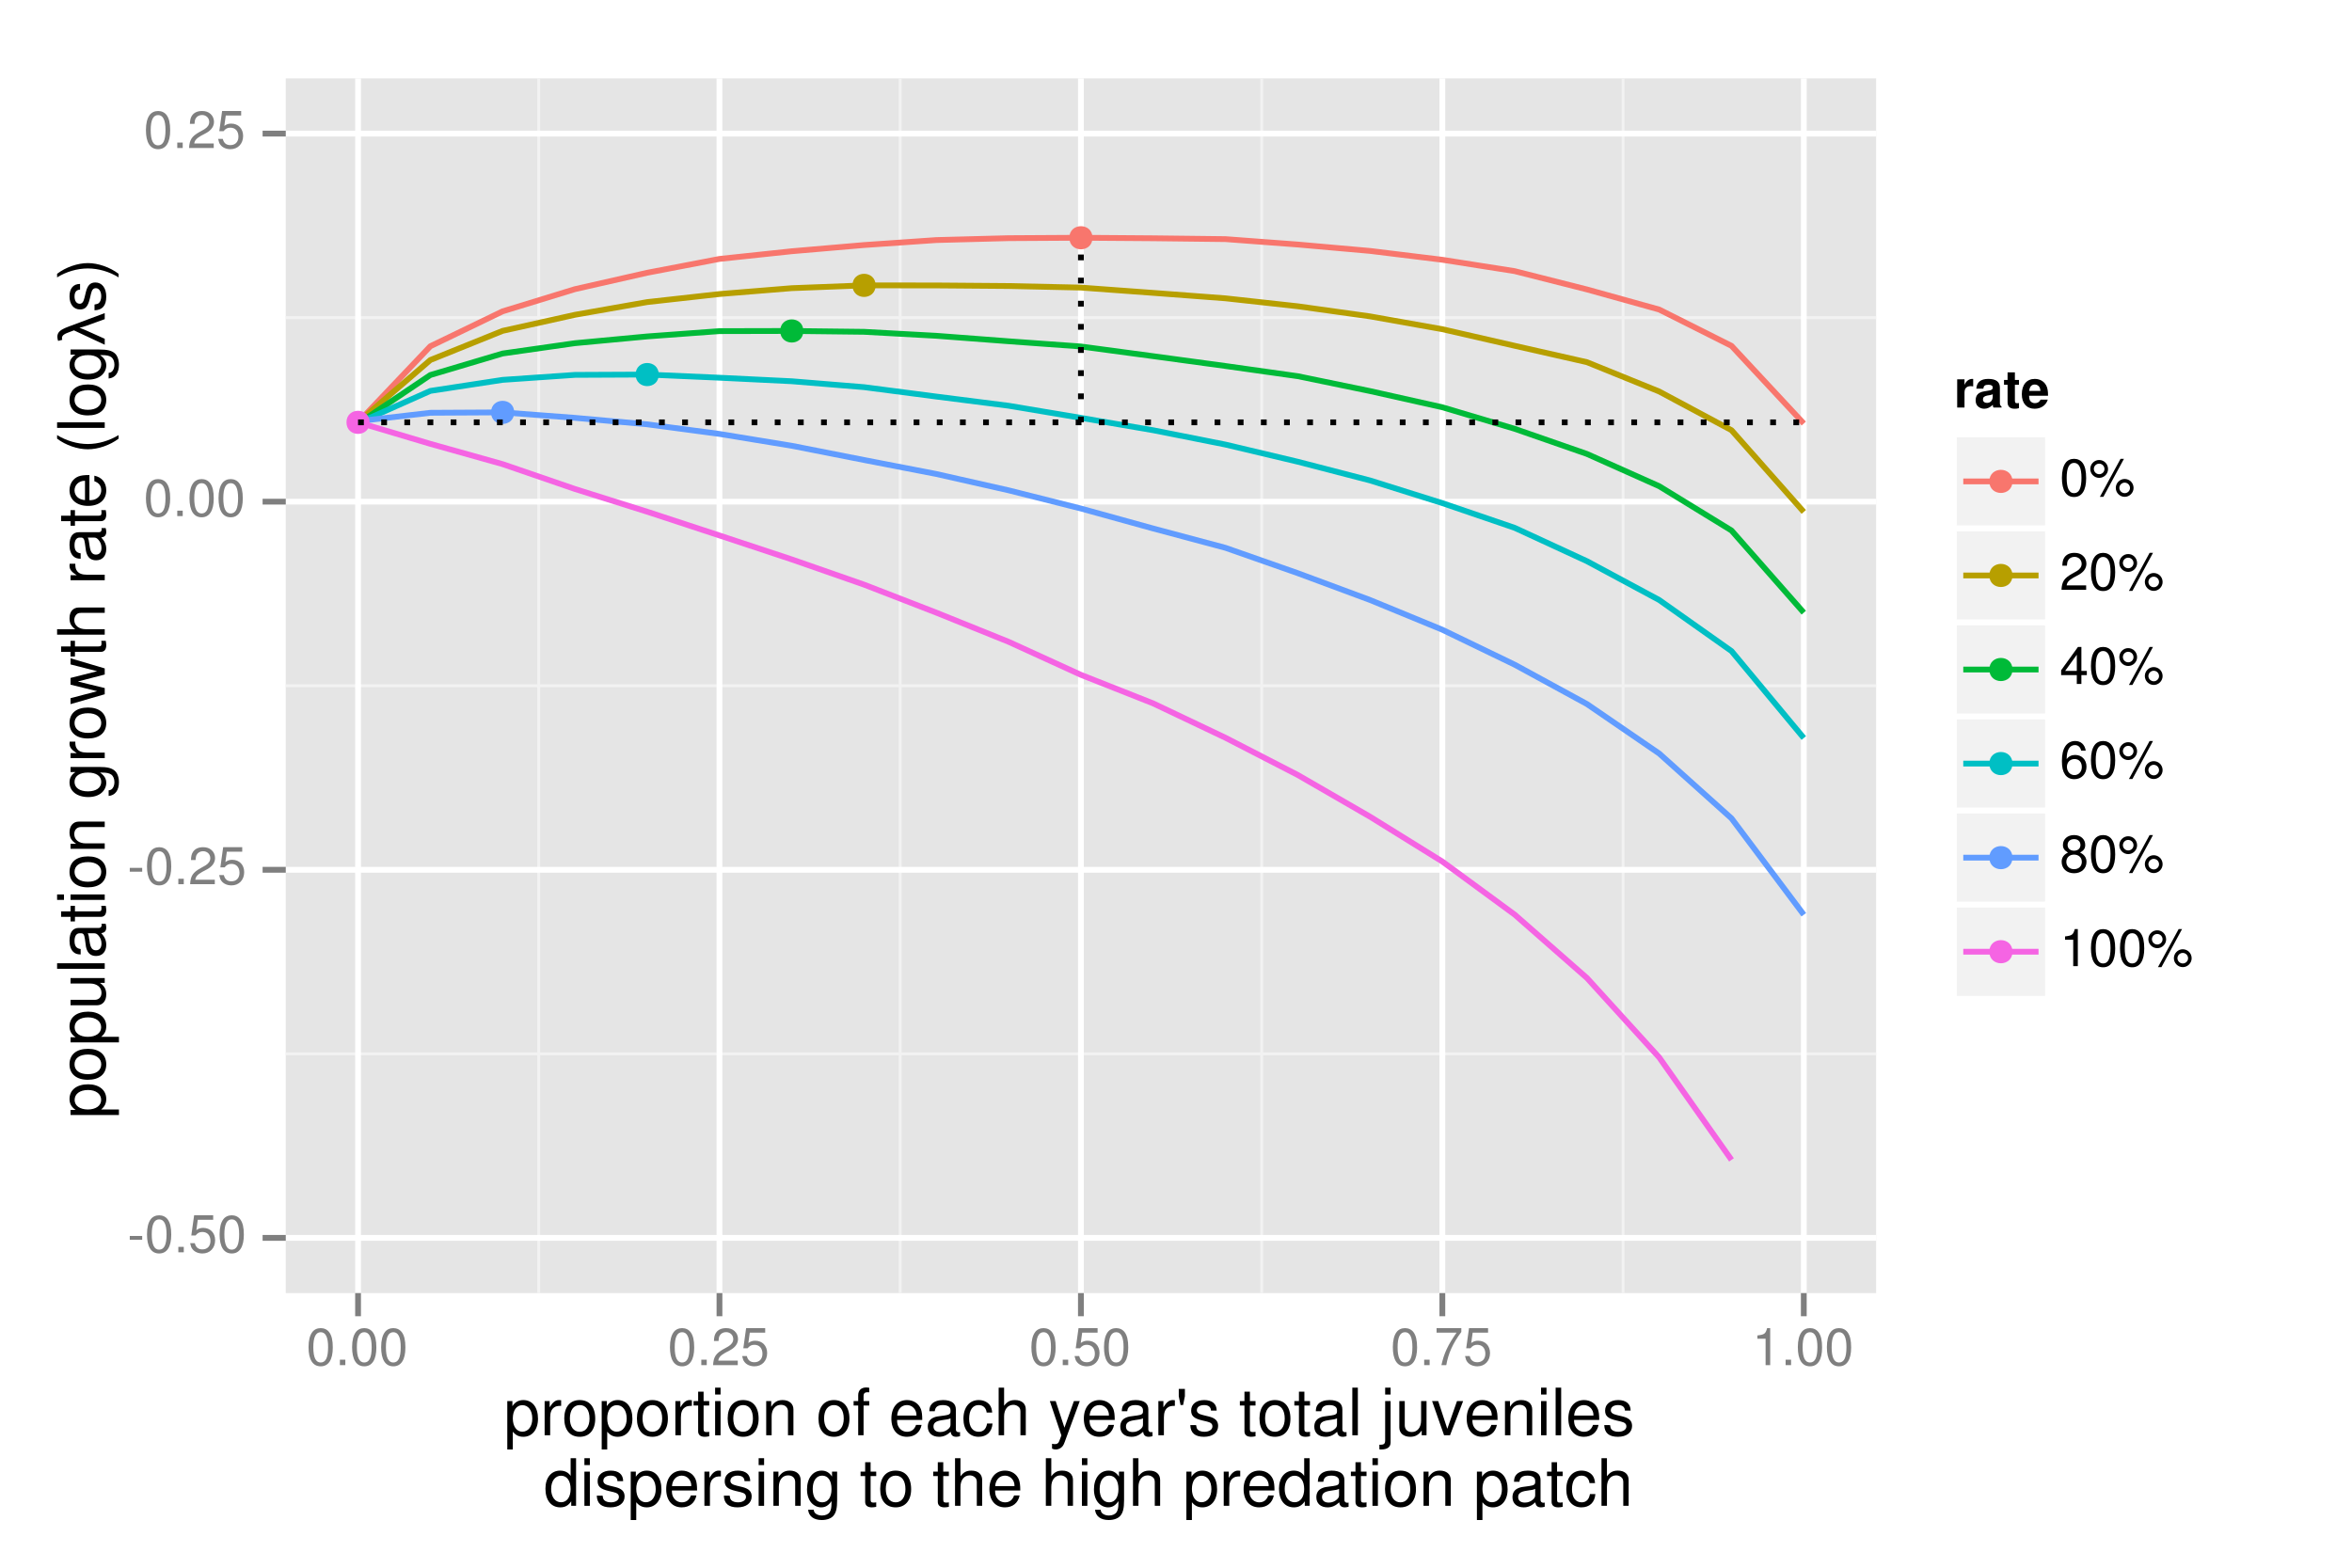 <?xml version="1.0" encoding="UTF-8"?>
<svg xmlns="http://www.w3.org/2000/svg" xmlns:xlink="http://www.w3.org/1999/xlink" width="432pt" height="288pt" viewBox="0 0 432 288" version="1.1">
<defs>
<g>
<symbol overflow="visible" id="glyph0-0">
<path style="stroke:none;" d="M 2.719 -3 L 0.438 -3 L 0.438 -2.297 L 2.719 -2.297 Z M 2.719 -3 "/>
</symbol>
<symbol overflow="visible" id="glyph0-1">
<path style="stroke:none;" d="M 2.641 -6.797 C 2 -6.797 1.422 -6.531 1.078 -6.047 C 0.641 -5.453 0.406 -4.547 0.406 -3.297 C 0.406 -1 1.188 0.219 2.641 0.219 C 4.078 0.219 4.859 -1 4.859 -3.234 C 4.859 -4.562 4.656 -5.438 4.203 -6.047 C 3.844 -6.531 3.281 -6.797 2.641 -6.797 Z M 2.641 -6.047 C 3.547 -6.047 4 -5.125 4 -3.312 C 4 -1.375 3.562 -0.484 2.625 -0.484 C 1.734 -0.484 1.281 -1.422 1.281 -3.281 C 1.281 -5.141 1.734 -6.047 2.641 -6.047 Z M 2.641 -6.047 "/>
</symbol>
<symbol overflow="visible" id="glyph0-2">
<path style="stroke:none;" d="M 1.828 -1 L 0.828 -1 L 0.828 0 L 1.828 0 Z M 1.828 -1 "/>
</symbol>
<symbol overflow="visible" id="glyph0-3">
<path style="stroke:none;" d="M 4.562 -6.797 L 1.062 -6.797 L 0.547 -3.094 L 1.328 -3.094 C 1.719 -3.562 2.047 -3.734 2.578 -3.734 C 3.484 -3.734 4.062 -3.109 4.062 -2.094 C 4.062 -1.125 3.484 -0.531 2.578 -0.531 C 1.828 -0.531 1.375 -0.906 1.188 -1.672 L 0.328 -1.672 C 0.453 -1.109 0.547 -0.844 0.75 -0.594 C 1.125 -0.078 1.828 0.219 2.594 0.219 C 3.969 0.219 4.922 -0.781 4.922 -2.219 C 4.922 -3.562 4.031 -4.484 2.719 -4.484 C 2.25 -4.484 1.859 -4.359 1.469 -4.062 L 1.734 -5.969 L 4.562 -5.969 Z M 4.562 -6.797 "/>
</symbol>
<symbol overflow="visible" id="glyph0-4">
<path style="stroke:none;" d="M 4.859 -0.828 L 1.281 -0.828 C 1.359 -1.391 1.672 -1.75 2.5 -2.234 L 3.469 -2.75 C 4.406 -3.266 4.906 -3.969 4.906 -4.812 C 4.906 -5.375 4.672 -5.906 4.266 -6.266 C 3.859 -6.625 3.375 -6.797 2.719 -6.797 C 1.859 -6.797 1.219 -6.5 0.844 -5.922 C 0.609 -5.562 0.5 -5.125 0.484 -4.438 L 1.328 -4.438 C 1.359 -4.906 1.406 -5.188 1.531 -5.406 C 1.75 -5.812 2.188 -6.062 2.703 -6.062 C 3.469 -6.062 4.031 -5.516 4.031 -4.781 C 4.031 -4.25 3.719 -3.797 3.125 -3.438 L 2.234 -2.938 C 0.812 -2.141 0.406 -1.5 0.328 0 L 4.859 0 Z M 4.859 -0.828 "/>
</symbol>
<symbol overflow="visible" id="glyph0-5">
<path style="stroke:none;" d="M 4.984 -6.797 L 0.438 -6.797 L 0.438 -5.969 L 4.109 -5.969 C 2.5 -3.656 1.828 -2.234 1.328 0 L 2.219 0 C 2.594 -2.172 3.453 -4.047 4.984 -6.094 Z M 4.984 -6.797 "/>
</symbol>
<symbol overflow="visible" id="glyph0-6">
<path style="stroke:none;" d="M 2.484 -4.844 L 2.484 0 L 3.328 0 L 3.328 -6.797 L 2.766 -6.797 C 2.469 -5.75 2.281 -5.609 0.984 -5.453 L 0.984 -4.844 Z M 2.484 -4.844 "/>
</symbol>
<symbol overflow="visible" id="glyph0-7">
<path style="stroke:none;" d="M 1.906 -6.578 C 1.016 -6.578 0.281 -5.828 0.281 -4.938 C 0.281 -4.031 1.016 -3.297 1.922 -3.297 C 2.812 -3.297 3.547 -4.031 3.547 -4.906 C 3.547 -5.844 2.828 -6.578 1.906 -6.578 Z M 1.906 -5.906 C 2.453 -5.906 2.891 -5.469 2.891 -4.922 C 2.891 -4.391 2.453 -3.969 1.922 -3.969 C 1.375 -3.969 0.938 -4.406 0.938 -4.938 C 0.938 -5.469 1.375 -5.906 1.906 -5.906 Z M 5.844 -6.797 L 2.047 0.188 L 2.688 0.188 L 6.469 -6.797 Z M 6.594 -3.094 C 5.703 -3.094 4.969 -2.344 4.969 -1.453 C 4.969 -0.562 5.703 0.188 6.609 0.188 C 7.5 0.188 8.234 -0.562 8.234 -1.438 C 8.234 -2.359 7.516 -3.094 6.594 -3.094 Z M 6.594 -2.422 C 7.141 -2.422 7.578 -1.984 7.578 -1.438 C 7.578 -0.922 7.141 -0.484 6.609 -0.484 C 6.078 -0.484 5.625 -0.922 5.625 -1.453 C 5.625 -1.984 6.078 -2.422 6.594 -2.422 Z M 6.594 -2.422 "/>
</symbol>
<symbol overflow="visible" id="glyph0-8">
<path style="stroke:none;" d="M 3.141 -1.625 L 3.141 0 L 3.984 0 L 3.984 -1.625 L 4.984 -1.625 L 4.984 -2.391 L 3.984 -2.391 L 3.984 -6.797 L 3.359 -6.797 L 0.266 -2.516 L 0.266 -1.625 Z M 3.141 -2.391 L 1 -2.391 L 3.141 -5.359 Z M 3.141 -2.391 "/>
</symbol>
<symbol overflow="visible" id="glyph0-9">
<path style="stroke:none;" d="M 4.781 -5.031 C 4.609 -6.141 3.891 -6.797 2.844 -6.797 C 2.094 -6.797 1.422 -6.438 1.031 -5.828 C 0.609 -5.172 0.406 -4.344 0.406 -3.094 C 0.406 -1.953 0.578 -1.234 0.984 -0.625 C 1.359 -0.078 1.953 0.219 2.703 0.219 C 3.984 0.219 4.922 -0.734 4.922 -2.078 C 4.922 -3.344 4.062 -4.234 2.844 -4.234 C 2.172 -4.234 1.641 -3.969 1.281 -3.469 C 1.281 -5.125 1.828 -6.047 2.797 -6.047 C 3.391 -6.047 3.797 -5.672 3.938 -5.031 Z M 2.734 -3.484 C 3.547 -3.484 4.062 -2.922 4.062 -2 C 4.062 -1.156 3.484 -0.531 2.703 -0.531 C 1.922 -0.531 1.328 -1.188 1.328 -2.047 C 1.328 -2.891 1.906 -3.484 2.734 -3.484 Z M 2.734 -3.484 "/>
</symbol>
<symbol overflow="visible" id="glyph0-10">
<path style="stroke:none;" d="M 3.75 -3.578 C 4.453 -4 4.688 -4.344 4.688 -4.984 C 4.688 -6.047 3.844 -6.797 2.641 -6.797 C 1.438 -6.797 0.594 -6.047 0.594 -4.984 C 0.594 -4.359 0.828 -4.016 1.516 -3.578 C 0.734 -3.203 0.359 -2.641 0.359 -1.891 C 0.359 -0.641 1.297 0.219 2.641 0.219 C 3.984 0.219 4.922 -0.641 4.922 -1.875 C 4.922 -2.641 4.531 -3.203 3.75 -3.578 Z M 2.641 -6.047 C 3.359 -6.047 3.812 -5.625 3.812 -4.969 C 3.812 -4.344 3.344 -3.922 2.641 -3.922 C 1.922 -3.922 1.453 -4.344 1.453 -4.984 C 1.453 -5.625 1.922 -6.047 2.641 -6.047 Z M 2.641 -3.203 C 3.484 -3.203 4.062 -2.672 4.062 -1.875 C 4.062 -1.062 3.484 -0.531 2.625 -0.531 C 1.797 -0.531 1.219 -1.078 1.219 -1.875 C 1.219 -2.672 1.797 -3.203 2.641 -3.203 Z M 2.641 -3.203 "/>
</symbol>
<symbol overflow="visible" id="glyph1-0">
<path style="stroke:none;" d="M 0.641 2.609 L 1.656 2.609 L 1.656 -0.656 C 2.188 -0.016 2.766 0.281 3.594 0.281 C 5.203 0.281 6.281 -1.031 6.281 -3.031 C 6.281 -5.141 5.25 -6.469 3.578 -6.469 C 2.719 -6.469 2.047 -6.078 1.578 -5.344 L 1.578 -6.281 L 0.641 -6.281 Z M 3.406 -5.531 C 4.516 -5.531 5.234 -4.562 5.234 -3.062 C 5.234 -1.625 4.5 -0.656 3.406 -0.656 C 2.359 -0.656 1.656 -1.625 1.656 -3.094 C 1.656 -4.578 2.359 -5.531 3.406 -5.531 Z M 3.406 -5.531 "/>
</symbol>
<symbol overflow="visible" id="glyph1-1">
<path style="stroke:none;" d="M 0.828 -6.281 L 0.828 0 L 1.844 0 L 1.844 -3.266 C 1.844 -4.156 2.062 -4.75 2.547 -5.094 C 2.859 -5.328 3.156 -5.406 3.859 -5.406 L 3.859 -6.438 C 3.688 -6.453 3.594 -6.469 3.469 -6.469 C 2.812 -6.469 2.328 -6.078 1.75 -5.141 L 1.75 -6.281 Z M 0.828 -6.281 "/>
</symbol>
<symbol overflow="visible" id="glyph1-2">
<path style="stroke:none;" d="M 3.266 -6.469 C 1.5 -6.469 0.438 -5.203 0.438 -3.094 C 0.438 -0.984 1.484 0.281 3.281 0.281 C 5.047 0.281 6.125 -0.984 6.125 -3.047 C 6.125 -5.219 5.078 -6.469 3.266 -6.469 Z M 3.281 -5.547 C 4.406 -5.547 5.078 -4.625 5.078 -3.062 C 5.078 -1.578 4.375 -0.641 3.281 -0.641 C 2.156 -0.641 1.469 -1.578 1.469 -3.094 C 1.469 -4.609 2.156 -5.547 3.281 -5.547 Z M 3.281 -5.547 "/>
</symbol>
<symbol overflow="visible" id="glyph1-3">
<path style="stroke:none;" d="M 3.047 -6.281 L 2.016 -6.281 L 2.016 -8.016 L 1.016 -8.016 L 1.016 -6.281 L 0.172 -6.281 L 0.172 -5.469 L 1.016 -5.469 L 1.016 -0.719 C 1.016 -0.078 1.453 0.281 2.234 0.281 C 2.469 0.281 2.719 0.25 3.047 0.188 L 3.047 -0.641 C 2.922 -0.609 2.766 -0.594 2.562 -0.594 C 2.141 -0.594 2.016 -0.719 2.016 -1.156 L 2.016 -5.469 L 3.047 -5.469 Z M 3.047 -6.281 "/>
</symbol>
<symbol overflow="visible" id="glyph1-4">
<path style="stroke:none;" d="M 1.797 -6.281 L 0.797 -6.281 L 0.797 0 L 1.797 0 Z M 1.797 -8.75 L 0.797 -8.75 L 0.797 -7.484 L 1.797 -7.484 Z M 1.797 -8.75 "/>
</symbol>
<symbol overflow="visible" id="glyph1-5">
<path style="stroke:none;" d="M 0.844 -6.281 L 0.844 0 L 1.844 0 L 1.844 -3.469 C 1.844 -4.75 2.516 -5.594 3.547 -5.594 C 4.344 -5.594 4.844 -5.109 4.844 -4.359 L 4.844 0 L 5.844 0 L 5.844 -4.75 C 5.844 -5.797 5.062 -6.469 3.859 -6.469 C 2.922 -6.469 2.312 -6.109 1.766 -5.234 L 1.766 -6.281 Z M 0.844 -6.281 "/>
</symbol>
<symbol overflow="visible" id="glyph1-6">
<path style="stroke:none;" d=""/>
</symbol>
<symbol overflow="visible" id="glyph1-7">
<path style="stroke:none;" d="M 3.094 -6.281 L 2.047 -6.281 L 2.047 -7.266 C 2.047 -7.688 2.297 -7.906 2.75 -7.906 C 2.828 -7.906 2.875 -7.906 3.094 -7.891 L 3.094 -8.719 C 2.875 -8.766 2.734 -8.781 2.531 -8.781 C 1.609 -8.781 1.062 -8.25 1.062 -7.359 L 1.062 -6.281 L 0.219 -6.281 L 0.219 -5.469 L 1.062 -5.469 L 1.062 0 L 2.047 0 L 2.047 -5.469 L 3.094 -5.469 Z M 3.094 -6.281 "/>
</symbol>
<symbol overflow="visible" id="glyph1-8">
<path style="stroke:none;" d="M 6.156 -2.812 C 6.156 -3.766 6.078 -4.344 5.906 -4.812 C 5.5 -5.844 4.531 -6.469 3.359 -6.469 C 1.609 -6.469 0.484 -5.125 0.484 -3.062 C 0.484 -1 1.578 0.281 3.344 0.281 C 4.781 0.281 5.766 -0.547 6.031 -1.906 L 5.016 -1.906 C 4.734 -1.078 4.172 -0.641 3.375 -0.641 C 2.734 -0.641 2.203 -0.938 1.859 -1.469 C 1.625 -1.828 1.531 -2.188 1.531 -2.812 Z M 1.547 -3.625 C 1.625 -4.781 2.344 -5.547 3.344 -5.547 C 4.328 -5.547 5.094 -4.734 5.094 -3.703 C 5.094 -3.672 5.094 -3.641 5.078 -3.625 Z M 1.547 -3.625 "/>
</symbol>
<symbol overflow="visible" id="glyph1-9">
<path style="stroke:none;" d="M 6.422 -0.594 C 6.312 -0.562 6.266 -0.562 6.203 -0.562 C 5.859 -0.562 5.656 -0.75 5.656 -1.062 L 5.656 -4.75 C 5.656 -5.875 4.844 -6.469 3.297 -6.469 C 2.391 -6.469 1.625 -6.203 1.219 -5.734 C 0.922 -5.406 0.797 -5.047 0.781 -4.422 L 1.781 -4.422 C 1.875 -5.203 2.328 -5.547 3.266 -5.547 C 4.156 -5.547 4.672 -5.203 4.672 -4.609 L 4.672 -4.344 C 4.672 -3.922 4.422 -3.75 3.625 -3.641 C 2.203 -3.469 1.984 -3.422 1.609 -3.266 C 0.875 -2.969 0.5 -2.406 0.5 -1.578 C 0.5 -0.438 1.297 0.281 2.562 0.281 C 3.359 0.281 4 0 4.703 -0.641 C 4.781 -0.016 5.094 0.281 5.734 0.281 C 5.938 0.281 6.094 0.25 6.422 0.172 Z M 4.672 -1.984 C 4.672 -1.641 4.578 -1.438 4.266 -1.156 C 3.859 -0.797 3.375 -0.594 2.781 -0.594 C 2 -0.594 1.547 -0.969 1.547 -1.609 C 1.547 -2.266 1.984 -2.609 3.062 -2.766 C 4.109 -2.906 4.328 -2.953 4.672 -3.109 Z M 4.672 -1.984 "/>
</symbol>
<symbol overflow="visible" id="glyph1-10">
<path style="stroke:none;" d="M 5.656 -4.172 C 5.609 -4.781 5.469 -5.188 5.234 -5.531 C 4.797 -6.125 4.047 -6.469 3.172 -6.469 C 1.469 -6.469 0.375 -5.125 0.375 -3.031 C 0.375 -1.016 1.453 0.281 3.156 0.281 C 4.656 0.281 5.609 -0.625 5.719 -2.156 L 4.719 -2.156 C 4.547 -1.156 4.031 -0.641 3.188 -0.641 C 2.078 -0.641 1.422 -1.547 1.422 -3.031 C 1.422 -4.609 2.062 -5.547 3.156 -5.547 C 4 -5.547 4.531 -5.047 4.641 -4.172 Z M 5.656 -4.172 "/>
</symbol>
<symbol overflow="visible" id="glyph1-11">
<path style="stroke:none;" d="M 0.844 -8.75 L 0.844 0 L 1.844 0 L 1.844 -3.469 C 1.844 -4.75 2.516 -5.594 3.547 -5.594 C 3.859 -5.594 4.188 -5.484 4.422 -5.297 C 4.719 -5.094 4.844 -4.797 4.844 -4.359 L 4.844 0 L 5.828 0 L 5.828 -4.75 C 5.828 -5.812 5.078 -6.469 3.859 -6.469 C 2.969 -6.469 2.422 -6.188 1.844 -5.422 L 1.844 -8.75 Z M 0.844 -8.75 "/>
</symbol>
<symbol overflow="visible" id="glyph1-12">
<path style="stroke:none;" d="M 4.656 -6.281 L 2.922 -1.391 L 1.312 -6.281 L 0.234 -6.281 L 2.359 0.031 L 1.984 1.016 C 1.828 1.469 1.594 1.625 1.172 1.625 C 1.031 1.625 0.859 1.609 0.641 1.562 L 0.641 2.453 C 0.859 2.562 1.062 2.609 1.312 2.609 C 1.641 2.609 1.984 2.516 2.25 2.312 C 2.562 2.094 2.75 1.828 2.938 1.312 L 5.734 -6.281 Z M 4.656 -6.281 "/>
</symbol>
<symbol overflow="visible" id="glyph1-13">
<path style="stroke:none;" d="M 0.578 -8.516 L 0.578 -7.172 L 0.906 -5.562 L 1.375 -5.562 L 1.703 -7.172 L 1.703 -8.516 Z M 0.578 -8.516 "/>
</symbol>
<symbol overflow="visible" id="glyph1-14">
<path style="stroke:none;" d="M 5.25 -4.531 C 5.25 -5.766 4.422 -6.469 2.969 -6.469 C 1.516 -6.469 0.562 -5.719 0.562 -4.547 C 0.562 -3.562 1.062 -3.094 2.562 -2.734 L 3.484 -2.516 C 4.188 -2.344 4.469 -2.094 4.469 -1.625 C 4.469 -1.047 3.875 -0.641 3 -0.641 C 2.453 -0.641 2 -0.797 1.75 -1.062 C 1.594 -1.25 1.531 -1.422 1.469 -1.875 L 0.406 -1.875 C 0.453 -0.422 1.266 0.281 2.922 0.281 C 4.5 0.281 5.516 -0.5 5.516 -1.719 C 5.516 -2.656 4.984 -3.172 3.734 -3.469 L 2.766 -3.703 C 1.953 -3.891 1.609 -4.156 1.609 -4.594 C 1.609 -5.172 2.125 -5.547 2.938 -5.547 C 3.75 -5.547 4.172 -5.203 4.203 -4.531 Z M 5.25 -4.531 "/>
</symbol>
<symbol overflow="visible" id="glyph1-15">
<path style="stroke:none;" d="M 1.828 -8.75 L 0.812 -8.75 L 0.812 0 L 1.828 0 Z M 1.828 -8.75 "/>
</symbol>
<symbol overflow="visible" id="glyph1-16">
<path style="stroke:none;" d="M 0.844 -6.281 L 0.844 0.906 C 0.844 1.531 0.641 1.734 0.031 1.734 C -0.016 1.734 -0.016 1.734 -0.219 1.734 L -0.219 2.578 C -0.094 2.609 -0.031 2.609 0.125 2.609 C 1.25 2.609 1.844 2.156 1.844 1.312 L 1.844 -6.281 Z M 1.844 -8.75 L 0.844 -8.75 L 0.844 -7.484 L 1.844 -7.484 Z M 1.844 -8.75 "/>
</symbol>
<symbol overflow="visible" id="glyph1-17">
<path style="stroke:none;" d="M 5.781 0 L 5.781 -6.281 L 4.781 -6.281 L 4.781 -2.719 C 4.781 -1.438 4.109 -0.594 3.078 -0.594 C 2.281 -0.594 1.781 -1.078 1.781 -1.844 L 1.781 -6.281 L 0.781 -6.281 L 0.781 -1.438 C 0.781 -0.391 1.562 0.281 2.781 0.281 C 3.703 0.281 4.297 -0.047 4.891 -0.875 L 4.891 0 Z M 5.781 0 "/>
</symbol>
<symbol overflow="visible" id="glyph1-18">
<path style="stroke:none;" d="M 3.422 0 L 5.828 -6.281 L 4.703 -6.281 L 2.922 -1.188 L 1.25 -6.281 L 0.125 -6.281 L 2.328 0 Z M 3.422 0 "/>
</symbol>
<symbol overflow="visible" id="glyph1-19">
<path style="stroke:none;" d="M 5.938 -8.75 L 4.938 -8.75 L 4.938 -5.5 C 4.531 -6.125 3.859 -6.469 3.016 -6.469 C 1.375 -6.469 0.312 -5.156 0.312 -3.156 C 0.312 -1.031 1.359 0.281 3.047 0.281 C 3.906 0.281 4.516 -0.047 5.047 -0.828 L 5.047 0 L 5.938 0 Z M 3.188 -5.531 C 4.266 -5.531 4.938 -4.578 4.938 -3.078 C 4.938 -1.625 4.25 -0.656 3.188 -0.656 C 2.094 -0.656 1.359 -1.625 1.359 -3.094 C 1.359 -4.562 2.094 -5.531 3.188 -5.531 Z M 3.188 -5.531 "/>
</symbol>
<symbol overflow="visible" id="glyph1-20">
<path style="stroke:none;" d="M 4.938 -6.281 L 4.938 -5.375 C 4.438 -6.125 3.828 -6.469 3.031 -6.469 C 1.422 -6.469 0.344 -5.078 0.344 -3.031 C 0.344 -2 0.625 -1.156 1.141 -0.562 C 1.609 -0.031 2.281 0.281 2.938 0.281 C 3.734 0.281 4.281 -0.062 4.844 -0.859 L 4.844 -0.531 C 4.844 0.328 4.734 0.844 4.484 1.188 C 4.219 1.562 3.703 1.781 3.094 1.781 C 2.641 1.781 2.234 1.656 1.953 1.438 C 1.734 1.266 1.625 1.094 1.578 0.719 L 0.547 0.719 C 0.656 1.906 1.578 2.609 3.062 2.609 C 4 2.609 4.797 2.312 5.203 1.812 C 5.688 1.234 5.875 0.438 5.875 -1.031 L 5.875 -6.281 Z M 3.125 -5.547 C 4.219 -5.547 4.844 -4.625 4.844 -3.062 C 4.844 -1.562 4.203 -0.641 3.141 -0.641 C 2.047 -0.641 1.391 -1.578 1.391 -3.094 C 1.391 -4.609 2.062 -5.547 3.125 -5.547 Z M 3.125 -5.547 "/>
</symbol>
<symbol overflow="visible" id="glyph2-0">
<path style="stroke:none;" d="M 2.609 -0.641 L 2.609 -1.656 L -0.656 -1.656 C -0.016 -2.188 0.281 -2.766 0.281 -3.594 C 0.281 -5.203 -1.031 -6.281 -3.031 -6.281 C -5.141 -6.281 -6.469 -5.25 -6.469 -3.578 C -6.469 -2.719 -6.078 -2.047 -5.344 -1.578 L -6.281 -1.578 L -6.281 -0.641 Z M -5.531 -3.406 C -5.531 -4.516 -4.562 -5.234 -3.062 -5.234 C -1.625 -5.234 -0.656 -4.5 -0.656 -3.406 C -0.656 -2.359 -1.625 -1.656 -3.094 -1.656 C -4.578 -1.656 -5.531 -2.359 -5.531 -3.406 Z M -5.531 -3.406 "/>
</symbol>
<symbol overflow="visible" id="glyph2-1">
<path style="stroke:none;" d="M -6.469 -3.266 C -6.469 -1.5 -5.203 -0.438 -3.094 -0.438 C -0.984 -0.438 0.281 -1.484 0.281 -3.281 C 0.281 -5.047 -0.984 -6.125 -3.047 -6.125 C -5.219 -6.125 -6.469 -5.078 -6.469 -3.266 Z M -5.547 -3.281 C -5.547 -4.406 -4.625 -5.078 -3.062 -5.078 C -1.578 -5.078 -0.641 -4.375 -0.641 -3.281 C -0.641 -2.156 -1.578 -1.469 -3.094 -1.469 C -4.609 -1.469 -5.547 -2.156 -5.547 -3.281 Z M -5.547 -3.281 "/>
</symbol>
<symbol overflow="visible" id="glyph2-2">
<path style="stroke:none;" d="M 0 -5.781 L -6.281 -5.781 L -6.281 -4.781 L -2.719 -4.781 C -1.438 -4.781 -0.594 -4.109 -0.594 -3.078 C -0.594 -2.281 -1.078 -1.781 -1.844 -1.781 L -6.281 -1.781 L -6.281 -0.781 L -1.438 -0.781 C -0.391 -0.781 0.281 -1.562 0.281 -2.781 C 0.281 -3.703 -0.047 -4.297 -0.875 -4.891 L 0 -4.891 Z M 0 -5.781 "/>
</symbol>
<symbol overflow="visible" id="glyph2-3">
<path style="stroke:none;" d="M -8.75 -1.828 L -8.75 -0.812 L 0 -0.812 L 0 -1.828 Z M -8.75 -1.828 "/>
</symbol>
<symbol overflow="visible" id="glyph2-4">
<path style="stroke:none;" d="M -0.594 -6.422 C -0.562 -6.312 -0.562 -6.266 -0.562 -6.203 C -0.562 -5.859 -0.75 -5.656 -1.062 -5.656 L -4.75 -5.656 C -5.875 -5.656 -6.469 -4.844 -6.469 -3.297 C -6.469 -2.391 -6.203 -1.625 -5.734 -1.219 C -5.406 -0.922 -5.047 -0.797 -4.422 -0.781 L -4.422 -1.781 C -5.203 -1.875 -5.547 -2.328 -5.547 -3.266 C -5.547 -4.156 -5.203 -4.672 -4.609 -4.672 L -4.344 -4.672 C -3.922 -4.672 -3.75 -4.422 -3.641 -3.625 C -3.469 -2.203 -3.422 -1.984 -3.266 -1.609 C -2.969 -0.875 -2.406 -0.5 -1.578 -0.5 C -0.438 -0.5 0.281 -1.297 0.281 -2.562 C 0.281 -3.359 0 -4 -0.641 -4.703 C -0.016 -4.781 0.281 -5.094 0.281 -5.734 C 0.281 -5.938 0.25 -6.094 0.172 -6.422 Z M -1.984 -4.672 C -1.641 -4.672 -1.438 -4.578 -1.156 -4.266 C -0.797 -3.859 -0.594 -3.375 -0.594 -2.781 C -0.594 -2 -0.969 -1.547 -1.609 -1.547 C -2.266 -1.547 -2.609 -1.984 -2.766 -3.062 C -2.906 -4.109 -2.953 -4.328 -3.109 -4.672 Z M -1.984 -4.672 "/>
</symbol>
<symbol overflow="visible" id="glyph2-5">
<path style="stroke:none;" d="M -6.281 -3.047 L -6.281 -2.016 L -8.016 -2.016 L -8.016 -1.016 L -6.281 -1.016 L -6.281 -0.172 L -5.469 -0.172 L -5.469 -1.016 L -0.719 -1.016 C -0.078 -1.016 0.281 -1.453 0.281 -2.234 C 0.281 -2.469 0.25 -2.719 0.188 -3.047 L -0.641 -3.047 C -0.609 -2.922 -0.594 -2.766 -0.594 -2.562 C -0.594 -2.141 -0.719 -2.016 -1.156 -2.016 L -5.469 -2.016 L -5.469 -3.047 Z M -6.281 -3.047 "/>
</symbol>
<symbol overflow="visible" id="glyph2-6">
<path style="stroke:none;" d="M -6.281 -1.797 L -6.281 -0.797 L 0 -0.797 L 0 -1.797 Z M -8.75 -1.797 L -8.75 -0.797 L -7.484 -0.797 L -7.484 -1.797 Z M -8.75 -1.797 "/>
</symbol>
<symbol overflow="visible" id="glyph2-7">
<path style="stroke:none;" d="M -6.281 -0.844 L 0 -0.844 L 0 -1.844 L -3.469 -1.844 C -4.75 -1.844 -5.594 -2.516 -5.594 -3.547 C -5.594 -4.344 -5.109 -4.844 -4.359 -4.844 L 0 -4.844 L 0 -5.844 L -4.75 -5.844 C -5.797 -5.844 -6.469 -5.062 -6.469 -3.859 C -6.469 -2.922 -6.109 -2.312 -5.234 -1.766 L -6.281 -1.766 Z M -6.281 -0.844 "/>
</symbol>
<symbol overflow="visible" id="glyph2-8">
<path style="stroke:none;" d=""/>
</symbol>
<symbol overflow="visible" id="glyph2-9">
<path style="stroke:none;" d="M -6.281 -4.938 L -5.375 -4.938 C -6.125 -4.438 -6.469 -3.828 -6.469 -3.031 C -6.469 -1.422 -5.078 -0.344 -3.031 -0.344 C -2 -0.344 -1.156 -0.625 -0.562 -1.141 C -0.031 -1.609 0.281 -2.281 0.281 -2.938 C 0.281 -3.734 -0.062 -4.281 -0.859 -4.844 L -0.531 -4.844 C 0.328 -4.844 0.844 -4.734 1.188 -4.484 C 1.562 -4.219 1.781 -3.703 1.781 -3.094 C 1.781 -2.641 1.656 -2.234 1.438 -1.953 C 1.266 -1.734 1.094 -1.625 0.719 -1.578 L 0.719 -0.547 C 1.906 -0.656 2.609 -1.578 2.609 -3.062 C 2.609 -4 2.312 -4.797 1.812 -5.203 C 1.234 -5.688 0.438 -5.875 -1.031 -5.875 L -6.281 -5.875 Z M -5.547 -3.125 C -5.547 -4.219 -4.625 -4.844 -3.062 -4.844 C -1.562 -4.844 -0.641 -4.203 -0.641 -3.141 C -0.641 -2.047 -1.578 -1.391 -3.094 -1.391 C -4.609 -1.391 -5.547 -2.062 -5.547 -3.125 Z M -5.547 -3.125 "/>
</symbol>
<symbol overflow="visible" id="glyph2-10">
<path style="stroke:none;" d="M -6.281 -0.828 L 0 -0.828 L 0 -1.844 L -3.266 -1.844 C -4.156 -1.844 -4.75 -2.062 -5.094 -2.547 C -5.328 -2.859 -5.406 -3.156 -5.406 -3.859 L -6.438 -3.859 C -6.453 -3.688 -6.469 -3.594 -6.469 -3.469 C -6.469 -2.812 -6.078 -2.328 -5.141 -1.75 L -6.281 -1.75 Z M -6.281 -0.828 "/>
</symbol>
<symbol overflow="visible" id="glyph2-11">
<path style="stroke:none;" d="M 0 -6.641 L -6.281 -8.5 L -6.281 -7.375 L -1.391 -6.125 L -6.281 -4.891 L -6.281 -3.656 L -1.391 -2.453 L -6.281 -1.172 L -6.281 -0.078 L 0 -1.891 L 0 -3.031 L -4.938 -4.234 L 0 -5.516 Z M 0 -6.641 "/>
</symbol>
<symbol overflow="visible" id="glyph2-12">
<path style="stroke:none;" d="M -8.75 -0.844 L 0 -0.844 L 0 -1.844 L -3.469 -1.844 C -4.75 -1.844 -5.594 -2.516 -5.594 -3.547 C -5.594 -3.859 -5.484 -4.188 -5.297 -4.422 C -5.094 -4.719 -4.797 -4.844 -4.359 -4.844 L 0 -4.844 L 0 -5.828 L -4.75 -5.828 C -5.812 -5.828 -6.469 -5.078 -6.469 -3.859 C -6.469 -2.969 -6.188 -2.422 -5.422 -1.844 L -8.75 -1.844 Z M -8.75 -0.844 "/>
</symbol>
<symbol overflow="visible" id="glyph2-13">
<path style="stroke:none;" d="M -2.812 -6.156 C -3.766 -6.156 -4.344 -6.078 -4.812 -5.906 C -5.844 -5.5 -6.469 -4.531 -6.469 -3.359 C -6.469 -1.609 -5.125 -0.484 -3.062 -0.484 C -1 -0.484 0.281 -1.578 0.281 -3.344 C 0.281 -4.781 -0.547 -5.766 -1.906 -6.031 L -1.906 -5.016 C -1.078 -4.734 -0.641 -4.172 -0.641 -3.375 C -0.641 -2.734 -0.938 -2.203 -1.469 -1.859 C -1.828 -1.625 -2.188 -1.531 -2.812 -1.531 Z M -3.625 -1.547 C -4.781 -1.625 -5.547 -2.344 -5.547 -3.344 C -5.547 -4.328 -4.734 -5.094 -3.703 -5.094 C -3.672 -5.094 -3.641 -5.094 -3.625 -5.078 Z M -3.625 -1.547 "/>
</symbol>
<symbol overflow="visible" id="glyph2-14">
<path style="stroke:none;" d="M -8.75 -2.828 C -7.172 -1.625 -4.984 -0.875 -3.109 -0.875 C -1.219 -0.875 0.969 -1.625 2.547 -2.828 L 2.547 -3.484 C 0.828 -2.438 -1.188 -1.844 -3.109 -1.844 C -5.016 -1.844 -7.047 -2.438 -8.75 -3.484 Z M -8.75 -2.828 "/>
</symbol>
<symbol overflow="visible" id="glyph2-15">
<path style="stroke:none;" d="M -4.531 -5.25 C -5.766 -5.25 -6.469 -4.422 -6.469 -2.969 C -6.469 -1.516 -5.719 -0.562 -4.547 -0.562 C -3.562 -0.562 -3.094 -1.062 -2.734 -2.562 L -2.516 -3.484 C -2.344 -4.188 -2.094 -4.469 -1.625 -4.469 C -1.047 -4.469 -0.641 -3.875 -0.641 -3 C -0.641 -2.453 -0.797 -2 -1.062 -1.75 C -1.25 -1.594 -1.422 -1.531 -1.875 -1.469 L -1.875 -0.406 C -0.422 -0.453 0.281 -1.266 0.281 -2.922 C 0.281 -4.5 -0.5 -5.516 -1.719 -5.516 C -2.656 -5.516 -3.172 -4.984 -3.469 -3.734 L -3.703 -2.766 C -3.891 -1.953 -4.156 -1.609 -4.594 -1.609 C -5.172 -1.609 -5.547 -2.125 -5.547 -2.938 C -5.547 -3.75 -5.203 -4.172 -4.531 -4.203 Z M -4.531 -5.25 "/>
</symbol>
<symbol overflow="visible" id="glyph2-16">
<path style="stroke:none;" d="M 2.547 -1.109 C 0.969 -2.312 -1.219 -3.078 -3.094 -3.078 C -4.984 -3.078 -7.172 -2.312 -8.75 -1.109 L -8.75 -0.453 C -7.031 -1.516 -5.016 -2.094 -3.094 -2.094 C -1.188 -2.094 0.844 -1.516 2.547 -0.453 Z M 2.547 -1.109 "/>
</symbol>
<symbol overflow="visible" id="glyph3-0">
<path style="stroke:none;" d="M -5.656 -2.719 L -6.234 -2.5 C -6.516 -2.395 -6.758 -2.301 -6.969 -2.219 C -7.176 -2.133 -7.344 -2.047 -7.469 -1.953 C -7.602 -1.867 -7.703 -1.77 -7.766 -1.656 C -7.828 -1.551 -7.859 -1.422 -7.859 -1.266 C -7.859 -1.223 -7.848 -1.172 -7.828 -1.109 C -7.816 -1.047 -7.805 -1.004 -7.797 -0.984 L -8.562 -0.781 C -8.594 -0.875 -8.625 -0.988 -8.656 -1.125 C -8.688 -1.27 -8.703 -1.406 -8.703 -1.531 C -8.703 -1.75 -8.664 -1.941 -8.594 -2.109 C -8.52 -2.273 -8.406 -2.43 -8.25 -2.578 C -8.094 -2.723 -7.883 -2.859 -7.625 -2.984 C -7.375 -3.117 -7.062 -3.254 -6.688 -3.391 L 0 -5.891 L 0 -4.781 L -3.375 -3.562 C -3.469 -3.531 -3.566 -3.5 -3.672 -3.469 C -3.785 -3.438 -3.898 -3.398 -4.016 -3.359 C -4.129 -3.328 -4.238 -3.297 -4.344 -3.266 C -4.457 -3.234 -4.555 -3.207 -4.641 -3.188 C -4.555 -3.156 -4.453 -3.117 -4.328 -3.078 C -4.211 -3.035 -4.094 -2.988 -3.969 -2.938 C -3.852 -2.895 -3.738 -2.848 -3.625 -2.797 C -3.52 -2.754 -3.438 -2.719 -3.375 -2.688 L 0 -1.172 L 0 -0.078 Z M -5.656 -2.719 "/>
</symbol>
<symbol overflow="visible" id="glyph4-0">
<path style="stroke:none;" d="M 0.609 -5.188 L 0.609 0 L 1.953 0 L 1.953 -2.75 C 1.953 -3.547 2.344 -3.938 3.125 -3.938 C 3.266 -3.938 3.375 -3.922 3.547 -3.891 L 3.547 -5.25 C 3.469 -5.266 3.422 -5.266 3.391 -5.266 C 2.766 -5.266 2.234 -4.859 1.953 -4.156 L 1.953 -5.188 Z M 0.609 -5.188 "/>
</symbol>
<symbol overflow="visible" id="glyph4-1">
<path style="stroke:none;" d="M 5.031 -0.156 C 4.781 -0.391 4.719 -0.531 4.719 -0.797 L 4.719 -3.672 C 4.719 -4.734 4 -5.266 2.594 -5.266 C 1.203 -5.266 0.469 -4.672 0.391 -3.469 L 1.672 -3.469 C 1.75 -4.016 1.969 -4.188 2.625 -4.188 C 3.141 -4.188 3.406 -4.016 3.406 -3.672 C 3.406 -3.484 3.312 -3.344 3.172 -3.266 C 3 -3.172 3 -3.172 2.328 -3.062 L 1.797 -2.969 C 0.766 -2.797 0.266 -2.266 0.266 -1.328 C 0.266 -0.891 0.391 -0.531 0.641 -0.266 C 0.938 0.031 1.375 0.219 1.844 0.219 C 2.422 0.219 2.938 -0.031 3.422 -0.516 C 3.422 -0.25 3.438 -0.156 3.562 0 L 5.031 0 Z M 3.406 -2.078 C 3.406 -1.312 3.016 -0.859 2.344 -0.859 C 1.891 -0.859 1.609 -1.109 1.609 -1.484 C 1.609 -1.891 1.828 -2.078 2.375 -2.203 L 2.844 -2.281 C 3.188 -2.344 3.25 -2.375 3.406 -2.453 Z M 3.406 -2.078 "/>
</symbol>
<symbol overflow="visible" id="glyph4-2">
<path style="stroke:none;" d="M 2.891 -5.078 L 2.141 -5.078 L 2.141 -6.469 L 0.797 -6.469 L 0.797 -5.078 L 0.141 -5.078 L 0.141 -4.188 L 0.797 -4.188 L 0.797 -1 C 0.797 -0.188 1.234 0.219 2.109 0.219 C 2.406 0.219 2.641 0.188 2.891 0.109 L 2.891 -0.828 C 2.75 -0.812 2.672 -0.797 2.578 -0.797 C 2.219 -0.797 2.141 -0.906 2.141 -1.359 L 2.141 -4.188 L 2.891 -4.188 Z M 2.891 -5.078 "/>
</symbol>
<symbol overflow="visible" id="glyph4-3">
<path style="stroke:none;" d="M 5.031 -2.172 C 5.031 -2.281 5.031 -2.328 5.031 -2.391 C 5.031 -2.922 4.953 -3.391 4.828 -3.766 C 4.484 -4.703 3.656 -5.266 2.609 -5.266 C 1.125 -5.266 0.219 -4.188 0.219 -2.453 C 0.219 -0.797 1.109 0.219 2.578 0.219 C 3.734 0.219 4.688 -0.438 4.984 -1.453 L 3.656 -1.453 C 3.484 -1.047 3.125 -0.812 2.625 -0.812 C 2.25 -0.812 1.938 -0.969 1.75 -1.25 C 1.625 -1.453 1.578 -1.672 1.547 -2.172 Z M 1.578 -3.062 C 1.656 -3.844 2 -4.234 2.594 -4.234 C 2.922 -4.234 3.234 -4.078 3.422 -3.812 C 3.547 -3.609 3.609 -3.422 3.641 -3.062 Z M 1.578 -3.062 "/>
</symbol>
</g>
<clipPath id="clip1">
  <path d="M 52.488 14.398 L 345.59 14.398 L 345.59 238.551 L 52.488 238.551 Z M 52.488 14.398 "/>
</clipPath>
</defs>
<g id="surface6">
<rect x="0" y="0" width="432" height="288" style="fill:rgb(100%,100%,100%);fill-opacity:1;stroke:none;"/>
<rect x="0" y="0" width="432" height="288" style="fill:rgb(100%,100%,100%);fill-opacity:1;stroke:none;"/>
<path style="fill:none;stroke-width:1.063;stroke-linecap:round;stroke-linejoin:round;stroke:rgb(100%,100%,100%);stroke-opacity:1;stroke-miterlimit:10;" d="M 0 288 L 432 288 L 432 0 L 0 0 Z M 0 288 "/>
<g clip-path="url(#clip1)" clip-rule="nonzero">
<path style=" stroke:none;fill-rule:nonzero;fill:rgb(89.804%,89.804%,89.804%);fill-opacity:1;" d="M 52.488 237.555 L 344.59 237.555 L 344.59 14.402 L 52.488 14.402 Z M 52.488 237.555 "/>
<path style="fill:none;stroke-width:0.531;stroke-linecap:butt;stroke-linejoin:round;stroke:rgb(94.902%,94.902%,94.902%);stroke-opacity:1;stroke-miterlimit:10;" d="M 52.488 193.598 L 344.586 193.598 "/>
<path style="fill:none;stroke-width:0.531;stroke-linecap:butt;stroke-linejoin:round;stroke:rgb(94.902%,94.902%,94.902%);stroke-opacity:1;stroke-miterlimit:10;" d="M 52.488 125.977 L 344.586 125.977 "/>
<path style="fill:none;stroke-width:0.531;stroke-linecap:butt;stroke-linejoin:round;stroke:rgb(94.902%,94.902%,94.902%);stroke-opacity:1;stroke-miterlimit:10;" d="M 52.488 58.355 L 344.586 58.355 "/>
<path style="fill:none;stroke-width:0.531;stroke-linecap:butt;stroke-linejoin:round;stroke:rgb(94.902%,94.902%,94.902%);stroke-opacity:1;stroke-miterlimit:10;" d="M 98.957 237.555 L 98.957 14.398 "/>
<path style="fill:none;stroke-width:0.531;stroke-linecap:butt;stroke-linejoin:round;stroke:rgb(94.902%,94.902%,94.902%);stroke-opacity:1;stroke-miterlimit:10;" d="M 165.344 237.555 L 165.344 14.398 "/>
<path style="fill:none;stroke-width:0.531;stroke-linecap:butt;stroke-linejoin:round;stroke:rgb(94.902%,94.902%,94.902%);stroke-opacity:1;stroke-miterlimit:10;" d="M 231.73 237.555 L 231.73 14.398 "/>
<path style="fill:none;stroke-width:0.531;stroke-linecap:butt;stroke-linejoin:round;stroke:rgb(94.902%,94.902%,94.902%);stroke-opacity:1;stroke-miterlimit:10;" d="M 298.117 237.555 L 298.117 14.398 "/>
<path style="fill:none;stroke-width:1.063;stroke-linecap:butt;stroke-linejoin:round;stroke:rgb(100%,100%,100%);stroke-opacity:1;stroke-miterlimit:10;" d="M 52.488 227.41 L 344.586 227.41 "/>
<path style="fill:none;stroke-width:1.063;stroke-linecap:butt;stroke-linejoin:round;stroke:rgb(100%,100%,100%);stroke-opacity:1;stroke-miterlimit:10;" d="M 52.488 159.789 L 344.586 159.789 "/>
<path style="fill:none;stroke-width:1.063;stroke-linecap:butt;stroke-linejoin:round;stroke:rgb(100%,100%,100%);stroke-opacity:1;stroke-miterlimit:10;" d="M 52.488 92.164 L 344.586 92.164 "/>
<path style="fill:none;stroke-width:1.063;stroke-linecap:butt;stroke-linejoin:round;stroke:rgb(100%,100%,100%);stroke-opacity:1;stroke-miterlimit:10;" d="M 52.488 24.543 L 344.586 24.543 "/>
<path style="fill:none;stroke-width:1.063;stroke-linecap:butt;stroke-linejoin:round;stroke:rgb(100%,100%,100%);stroke-opacity:1;stroke-miterlimit:10;" d="M 65.766 237.555 L 65.766 14.398 "/>
<path style="fill:none;stroke-width:1.063;stroke-linecap:butt;stroke-linejoin:round;stroke:rgb(100%,100%,100%);stroke-opacity:1;stroke-miterlimit:10;" d="M 132.148 237.555 L 132.148 14.398 "/>
<path style="fill:none;stroke-width:1.063;stroke-linecap:butt;stroke-linejoin:round;stroke:rgb(100%,100%,100%);stroke-opacity:1;stroke-miterlimit:10;" d="M 198.535 237.555 L 198.535 14.398 "/>
<path style="fill:none;stroke-width:1.063;stroke-linecap:butt;stroke-linejoin:round;stroke:rgb(100%,100%,100%);stroke-opacity:1;stroke-miterlimit:10;" d="M 264.922 237.555 L 264.922 14.398 "/>
<path style="fill:none;stroke-width:1.063;stroke-linecap:butt;stroke-linejoin:round;stroke:rgb(100%,100%,100%);stroke-opacity:1;stroke-miterlimit:10;" d="M 331.309 237.555 L 331.309 14.398 "/>
<path style="fill:none;stroke-width:1.063;stroke-linecap:butt;stroke-linejoin:round;stroke:rgb(97.255%,46.275%,42.745%);stroke-opacity:1;stroke-miterlimit:1;" d="M 65.766 77.598 L 79.043 63.609 L 92.32 57.195 L 105.598 53.121 L 118.871 50.109 L 132.148 47.566 L 145.426 46.156 L 158.703 45.016 L 171.98 44.102 L 185.258 43.754 L 198.535 43.676 L 211.812 43.773 L 225.09 43.93 L 238.367 44.922 L 251.645 46.098 L 264.922 47.723 L 278.199 49.809 L 291.477 53.172 L 304.754 56.867 L 318.031 63.535 L 331.309 77.805 "/>
<path style="fill:none;stroke-width:1.063;stroke-linecap:butt;stroke-linejoin:round;stroke:rgb(71.765%,62.353%,0%);stroke-opacity:1;stroke-miterlimit:1;" d="M 65.766 77.578 L 79.043 66.137 L 92.32 60.781 L 105.598 57.832 L 118.871 55.496 L 132.148 54.016 L 145.426 52.938 L 158.703 52.426 L 171.98 52.438 L 185.258 52.543 L 198.535 52.832 L 211.812 53.805 L 225.09 54.805 L 238.367 56.266 L 251.645 58.121 L 264.922 60.48 L 278.199 63.523 L 291.477 66.535 L 304.754 71.922 L 318.031 79.031 L 331.309 94.047 "/>
<path style="fill:none;stroke-width:1.063;stroke-linecap:butt;stroke-linejoin:round;stroke:rgb(0%,72.941%,21.961%);stroke-opacity:1;stroke-miterlimit:1;" d="M 65.766 77.832 L 79.043 68.895 L 92.32 64.941 L 105.598 63.047 L 118.871 61.805 L 132.148 60.832 L 145.426 60.801 L 158.703 60.957 L 171.98 61.688 L 185.258 62.695 L 198.535 63.652 L 211.812 65.434 L 225.09 67.238 L 238.367 69.109 L 251.645 71.844 L 264.922 74.82 L 278.199 78.773 L 291.477 83.391 L 304.754 89.32 L 318.031 97.457 L 331.309 112.551 "/>
<path style="fill:none;stroke-width:1.063;stroke-linecap:butt;stroke-linejoin:round;stroke:rgb(0%,74.902%,76.863%);stroke-opacity:1;stroke-miterlimit:1;" d="M 65.766 77.723 L 79.043 71.812 L 92.32 69.785 L 105.598 68.871 L 118.871 68.809 L 132.148 69.391 L 145.426 70.039 L 158.703 71.125 L 171.98 72.852 L 185.258 74.539 L 198.535 76.766 L 211.812 79.039 L 225.09 81.672 L 238.367 84.824 L 251.645 88.262 L 264.922 92.43 L 278.199 96.965 L 291.477 103.094 L 304.754 110.227 L 318.031 119.609 L 331.309 135.582 "/>
<path style="fill:none;stroke-width:1.063;stroke-linecap:butt;stroke-linejoin:round;stroke:rgb(38.039%,61.176%,100%);stroke-opacity:1;stroke-miterlimit:1;" d="M 65.766 77.375 L 79.043 75.832 L 92.32 75.758 L 105.598 76.762 L 118.871 77.949 L 132.148 79.719 L 145.426 81.895 L 158.703 84.508 L 171.98 87.078 L 185.258 90.078 L 198.535 93.422 L 211.812 97.09 L 225.09 100.641 L 238.367 105.297 L 251.645 110.227 L 264.922 115.688 L 278.199 122.105 L 291.477 129.336 L 304.754 138.43 L 318.031 150.34 L 331.309 168.047 "/>
<path style="fill:none;stroke-width:1.063;stroke-linecap:butt;stroke-linejoin:round;stroke:rgb(96.078%,39.216%,89.02%);stroke-opacity:1;stroke-miterlimit:1;" d="M 65.766 77.586 L 79.043 81.539 L 92.32 85.266 L 105.598 89.832 L 118.871 94.008 L 132.148 98.371 L 145.426 102.77 L 158.703 107.402 L 171.98 112.551 L 185.258 117.906 L 198.535 123.973 L 211.812 129.223 L 225.09 135.535 L 238.367 142.371 L 251.645 150.039 L 264.922 158.277 L 278.199 168.016 L 291.477 179.664 L 304.754 194.266 L 318.031 213.082 "/>
<path style=" stroke:none;fill-rule:nonzero;fill:rgb(96.078%,39.216%,89.02%);fill-opacity:1;" d="M 67.891 77.586 C 67.891 80.422 63.637 80.422 63.637 77.586 C 63.637 74.754 67.891 74.754 67.891 77.586 "/>
<path style=" stroke:none;fill-rule:nonzero;fill:rgb(38.039%,61.176%,100%);fill-opacity:1;" d="M 94.445 75.758 C 94.445 78.594 90.191 78.594 90.191 75.758 C 90.191 72.926 94.445 72.926 94.445 75.758 "/>
<path style=" stroke:none;fill-rule:nonzero;fill:rgb(0%,74.902%,76.863%);fill-opacity:1;" d="M 121 68.809 C 121 71.645 116.746 71.645 116.746 68.809 C 116.746 65.977 121 65.977 121 68.809 "/>
<path style=" stroke:none;fill-rule:nonzero;fill:rgb(0%,72.941%,21.961%);fill-opacity:1;" d="M 147.555 60.801 C 147.555 63.637 143.301 63.637 143.301 60.801 C 143.301 57.969 147.555 57.969 147.555 60.801 "/>
<path style=" stroke:none;fill-rule:nonzero;fill:rgb(71.765%,62.353%,0%);fill-opacity:1;" d="M 160.832 52.426 C 160.832 55.262 156.578 55.262 156.578 52.426 C 156.578 49.59 160.832 49.59 160.832 52.426 "/>
<path style=" stroke:none;fill-rule:nonzero;fill:rgb(97.255%,46.275%,42.745%);fill-opacity:1;" d="M 200.664 43.676 C 200.664 46.512 196.41 46.512 196.41 43.676 C 196.41 40.844 200.664 40.844 200.664 43.676 "/>
<path style="fill:none;stroke-width:1.063;stroke-linecap:butt;stroke-linejoin:round;stroke:rgb(0%,0%,0%);stroke-opacity:1;stroke-dasharray:1.063,3.189;stroke-miterlimit:10;" d="M 198.535 77.586 L 198.535 43.676 "/>
<path style="fill:none;stroke-width:1.063;stroke-linecap:butt;stroke-linejoin:round;stroke:rgb(0%,0%,0%);stroke-opacity:1;stroke-dasharray:1.063,3.189;stroke-miterlimit:10;" d="M 65.766 77.586 L 331.309 77.586 "/>
</g>
<g style="fill:rgb(49.804%,49.804%,49.804%);fill-opacity:1;">
  <use xlink:href="#glyph0-0" x="23.398" y="230.058"/>
  <use xlink:href="#glyph0-1" x="26.593" y="230.058"/>
  <use xlink:href="#glyph0-2" x="31.927" y="230.058"/>
  <use xlink:href="#glyph0-3" x="34.594" y="230.058"/>
  <use xlink:href="#glyph0-1" x="39.928" y="230.058"/>
</g>
<g style="fill:rgb(49.804%,49.804%,49.804%);fill-opacity:1;">
  <use xlink:href="#glyph0-0" x="23.398" y="162.437"/>
  <use xlink:href="#glyph0-1" x="26.593" y="162.437"/>
  <use xlink:href="#glyph0-2" x="31.927" y="162.437"/>
  <use xlink:href="#glyph0-4" x="34.594" y="162.437"/>
  <use xlink:href="#glyph0-3" x="39.928" y="162.437"/>
</g>
<g style="fill:rgb(49.804%,49.804%,49.804%);fill-opacity:1;">
  <use xlink:href="#glyph0-1" x="26.398" y="94.812"/>
  <use xlink:href="#glyph0-2" x="31.732" y="94.812"/>
  <use xlink:href="#glyph0-1" x="34.399" y="94.812"/>
  <use xlink:href="#glyph0-1" x="39.733" y="94.812"/>
</g>
<g style="fill:rgb(49.804%,49.804%,49.804%);fill-opacity:1;">
  <use xlink:href="#glyph0-1" x="26.398" y="27.19"/>
  <use xlink:href="#glyph0-2" x="31.732" y="27.19"/>
  <use xlink:href="#glyph0-4" x="34.399" y="27.19"/>
  <use xlink:href="#glyph0-3" x="39.733" y="27.19"/>
</g>
<path style="fill:none;stroke-width:1.063;stroke-linecap:butt;stroke-linejoin:round;stroke:rgb(49.804%,49.804%,49.804%);stroke-opacity:1;stroke-miterlimit:10;" d="M 48.234 227.41 L 52.488 227.41 "/>
<path style="fill:none;stroke-width:1.063;stroke-linecap:butt;stroke-linejoin:round;stroke:rgb(49.804%,49.804%,49.804%);stroke-opacity:1;stroke-miterlimit:10;" d="M 48.234 159.789 L 52.488 159.789 "/>
<path style="fill:none;stroke-width:1.063;stroke-linecap:butt;stroke-linejoin:round;stroke:rgb(49.804%,49.804%,49.804%);stroke-opacity:1;stroke-miterlimit:10;" d="M 48.234 92.164 L 52.488 92.164 "/>
<path style="fill:none;stroke-width:1.063;stroke-linecap:butt;stroke-linejoin:round;stroke:rgb(49.804%,49.804%,49.804%);stroke-opacity:1;stroke-miterlimit:10;" d="M 48.234 24.543 L 52.488 24.543 "/>
<path style="fill:none;stroke-width:1.063;stroke-linecap:butt;stroke-linejoin:round;stroke:rgb(49.804%,49.804%,49.804%);stroke-opacity:1;stroke-miterlimit:10;" d="M 65.766 241.805 L 65.766 237.555 "/>
<path style="fill:none;stroke-width:1.063;stroke-linecap:butt;stroke-linejoin:round;stroke:rgb(49.804%,49.804%,49.804%);stroke-opacity:1;stroke-miterlimit:10;" d="M 132.148 241.805 L 132.148 237.555 "/>
<path style="fill:none;stroke-width:1.063;stroke-linecap:butt;stroke-linejoin:round;stroke:rgb(49.804%,49.804%,49.804%);stroke-opacity:1;stroke-miterlimit:10;" d="M 198.535 241.805 L 198.535 237.555 "/>
<path style="fill:none;stroke-width:1.063;stroke-linecap:butt;stroke-linejoin:round;stroke:rgb(49.804%,49.804%,49.804%);stroke-opacity:1;stroke-miterlimit:10;" d="M 264.922 241.805 L 264.922 237.555 "/>
<path style="fill:none;stroke-width:1.063;stroke-linecap:butt;stroke-linejoin:round;stroke:rgb(49.804%,49.804%,49.804%);stroke-opacity:1;stroke-miterlimit:10;" d="M 331.309 241.805 L 331.309 237.555 "/>
<g style="fill:rgb(49.804%,49.804%,49.804%);fill-opacity:1;">
  <use xlink:href="#glyph0-1" x="56.266" y="250.788"/>
  <use xlink:href="#glyph0-2" x="61.6" y="250.788"/>
  <use xlink:href="#glyph0-1" x="64.267" y="250.788"/>
  <use xlink:href="#glyph0-1" x="69.601" y="250.788"/>
</g>
<g style="fill:rgb(49.804%,49.804%,49.804%);fill-opacity:1;">
  <use xlink:href="#glyph0-1" x="122.648" y="250.788"/>
  <use xlink:href="#glyph0-2" x="127.982" y="250.788"/>
  <use xlink:href="#glyph0-4" x="130.649" y="250.788"/>
  <use xlink:href="#glyph0-3" x="135.983" y="250.788"/>
</g>
<g style="fill:rgb(49.804%,49.804%,49.804%);fill-opacity:1;">
  <use xlink:href="#glyph0-1" x="189.035" y="250.788"/>
  <use xlink:href="#glyph0-2" x="194.369" y="250.788"/>
  <use xlink:href="#glyph0-3" x="197.036" y="250.788"/>
  <use xlink:href="#glyph0-1" x="202.37" y="250.788"/>
</g>
<g style="fill:rgb(49.804%,49.804%,49.804%);fill-opacity:1;">
  <use xlink:href="#glyph0-1" x="255.422" y="250.788"/>
  <use xlink:href="#glyph0-2" x="260.756" y="250.788"/>
  <use xlink:href="#glyph0-5" x="263.423" y="250.788"/>
  <use xlink:href="#glyph0-3" x="268.757" y="250.788"/>
</g>
<g style="fill:rgb(49.804%,49.804%,49.804%);fill-opacity:1;">
  <use xlink:href="#glyph0-6" x="321.809" y="250.788"/>
  <use xlink:href="#glyph0-2" x="327.143" y="250.788"/>
  <use xlink:href="#glyph0-1" x="329.81" y="250.788"/>
  <use xlink:href="#glyph0-1" x="335.144" y="250.788"/>
</g>
<g style="fill:rgb(0%,0%,0%);fill-opacity:1;">
  <use xlink:href="#glyph1-0" x="92.535" y="263.674"/>
  <use xlink:href="#glyph1-1" x="99.207" y="263.674"/>
  <use xlink:href="#glyph1-2" x="103.203" y="263.674"/>
  <use xlink:href="#glyph1-0" x="109.875" y="263.674"/>
  <use xlink:href="#glyph1-2" x="116.547" y="263.674"/>
  <use xlink:href="#glyph1-1" x="123.219" y="263.674"/>
  <use xlink:href="#glyph1-3" x="127.215" y="263.674"/>
  <use xlink:href="#glyph1-4" x="130.551" y="263.674"/>
  <use xlink:href="#glyph1-2" x="133.215" y="263.674"/>
  <use xlink:href="#glyph1-5" x="139.887" y="263.674"/>
  <use xlink:href="#glyph1-6" x="146.559" y="263.674"/>
  <use xlink:href="#glyph1-2" x="149.895" y="263.674"/>
  <use xlink:href="#glyph1-7" x="156.566" y="263.674"/>
  <use xlink:href="#glyph1-6" x="159.902" y="263.674"/>
  <use xlink:href="#glyph1-8" x="163.238" y="263.674"/>
  <use xlink:href="#glyph1-9" x="169.91" y="263.674"/>
  <use xlink:href="#glyph1-10" x="176.582" y="263.674"/>
  <use xlink:href="#glyph1-11" x="182.582" y="263.674"/>
  <use xlink:href="#glyph1-6" x="189.254" y="263.674"/>
  <use xlink:href="#glyph1-12" x="192.59" y="263.674"/>
  <use xlink:href="#glyph1-8" x="198.59" y="263.674"/>
  <use xlink:href="#glyph1-9" x="205.262" y="263.674"/>
  <use xlink:href="#glyph1-1" x="211.934" y="263.674"/>
  <use xlink:href="#glyph1-13" x="215.93" y="263.674"/>
  <use xlink:href="#glyph1-14" x="218.222" y="263.674"/>
  <use xlink:href="#glyph1-6" x="224.222" y="263.674"/>
  <use xlink:href="#glyph1-3" x="227.558" y="263.674"/>
  <use xlink:href="#glyph1-2" x="230.894" y="263.674"/>
  <use xlink:href="#glyph1-3" x="237.565" y="263.674"/>
  <use xlink:href="#glyph1-9" x="240.901" y="263.674"/>
  <use xlink:href="#glyph1-15" x="247.573" y="263.674"/>
  <use xlink:href="#glyph1-6" x="250.237" y="263.674"/>
  <use xlink:href="#glyph1-16" x="253.573" y="263.674"/>
  <use xlink:href="#glyph1-17" x="256.237" y="263.674"/>
  <use xlink:href="#glyph1-18" x="262.909" y="263.674"/>
  <use xlink:href="#glyph1-8" x="268.909" y="263.674"/>
  <use xlink:href="#glyph1-5" x="275.581" y="263.674"/>
  <use xlink:href="#glyph1-4" x="282.253" y="263.674"/>
  <use xlink:href="#glyph1-15" x="284.917" y="263.674"/>
  <use xlink:href="#glyph1-8" x="287.581" y="263.674"/>
  <use xlink:href="#glyph1-14" x="294.253" y="263.674"/>
  <use xlink:href="#glyph1-6" x="300.253" y="263.674"/>
</g>
<g style="fill:rgb(0%,0%,0%);fill-opacity:1;">
  <use xlink:href="#glyph1-6" x="96.535" y="276.635"/>
  <use xlink:href="#glyph1-19" x="99.871" y="276.635"/>
  <use xlink:href="#glyph1-4" x="106.543" y="276.635"/>
  <use xlink:href="#glyph1-14" x="109.207" y="276.635"/>
  <use xlink:href="#glyph1-0" x="115.207" y="276.635"/>
  <use xlink:href="#glyph1-8" x="121.879" y="276.635"/>
  <use xlink:href="#glyph1-1" x="128.551" y="276.635"/>
  <use xlink:href="#glyph1-14" x="132.547" y="276.635"/>
  <use xlink:href="#glyph1-4" x="138.547" y="276.635"/>
  <use xlink:href="#glyph1-5" x="141.211" y="276.635"/>
  <use xlink:href="#glyph1-20" x="147.883" y="276.635"/>
  <use xlink:href="#glyph1-6" x="154.555" y="276.635"/>
  <use xlink:href="#glyph1-3" x="157.891" y="276.635"/>
  <use xlink:href="#glyph1-2" x="161.227" y="276.635"/>
  <use xlink:href="#glyph1-6" x="167.898" y="276.635"/>
  <use xlink:href="#glyph1-3" x="171.234" y="276.635"/>
  <use xlink:href="#glyph1-11" x="174.57" y="276.635"/>
  <use xlink:href="#glyph1-8" x="181.242" y="276.635"/>
  <use xlink:href="#glyph1-6" x="187.914" y="276.635"/>
  <use xlink:href="#glyph1-11" x="191.25" y="276.635"/>
  <use xlink:href="#glyph1-4" x="197.922" y="276.635"/>
  <use xlink:href="#glyph1-20" x="200.586" y="276.635"/>
  <use xlink:href="#glyph1-11" x="207.258" y="276.635"/>
  <use xlink:href="#glyph1-6" x="213.93" y="276.635"/>
  <use xlink:href="#glyph1-0" x="217.266" y="276.635"/>
  <use xlink:href="#glyph1-1" x="223.938" y="276.635"/>
  <use xlink:href="#glyph1-8" x="227.934" y="276.635"/>
  <use xlink:href="#glyph1-19" x="234.605" y="276.635"/>
  <use xlink:href="#glyph1-9" x="241.277" y="276.635"/>
  <use xlink:href="#glyph1-3" x="247.949" y="276.635"/>
  <use xlink:href="#glyph1-4" x="251.285" y="276.635"/>
  <use xlink:href="#glyph1-2" x="253.949" y="276.635"/>
  <use xlink:href="#glyph1-5" x="260.621" y="276.635"/>
  <use xlink:href="#glyph1-6" x="267.293" y="276.635"/>
  <use xlink:href="#glyph1-0" x="270.629" y="276.635"/>
  <use xlink:href="#glyph1-9" x="277.301" y="276.635"/>
  <use xlink:href="#glyph1-3" x="283.973" y="276.635"/>
  <use xlink:href="#glyph1-10" x="287.309" y="276.635"/>
  <use xlink:href="#glyph1-11" x="293.309" y="276.635"/>
</g>
<g style="fill:rgb(0%,0%,0%);fill-opacity:1;">
  <use xlink:href="#glyph2-0" x="19.236" y="205.477"/>
  <use xlink:href="#glyph2-1" x="19.236" y="198.805"/>
  <use xlink:href="#glyph2-0" x="19.236" y="192.133"/>
  <use xlink:href="#glyph2-2" x="19.236" y="185.461"/>
  <use xlink:href="#glyph2-3" x="19.236" y="178.789"/>
  <use xlink:href="#glyph2-4" x="19.236" y="176.125"/>
  <use xlink:href="#glyph2-5" x="19.236" y="169.453"/>
  <use xlink:href="#glyph2-6" x="19.236" y="166.117"/>
  <use xlink:href="#glyph2-1" x="19.236" y="163.453"/>
  <use xlink:href="#glyph2-7" x="19.236" y="156.781"/>
  <use xlink:href="#glyph2-8" x="19.236" y="150.109"/>
  <use xlink:href="#glyph2-9" x="19.236" y="146.773"/>
  <use xlink:href="#glyph2-10" x="19.236" y="140.102"/>
  <use xlink:href="#glyph2-1" x="19.236" y="136.105"/>
  <use xlink:href="#glyph2-11" x="19.236" y="129.434"/>
  <use xlink:href="#glyph2-5" x="19.236" y="120.77"/>
  <use xlink:href="#glyph2-12" x="19.236" y="117.434"/>
  <use xlink:href="#glyph2-8" x="19.236" y="110.762"/>
  <use xlink:href="#glyph2-10" x="19.236" y="107.426"/>
  <use xlink:href="#glyph2-4" x="19.236" y="103.43"/>
  <use xlink:href="#glyph2-5" x="19.236" y="96.758"/>
  <use xlink:href="#glyph2-13" x="19.236" y="93.422"/>
  <use xlink:href="#glyph2-8" x="19.236" y="86.75"/>
  <use xlink:href="#glyph2-14" x="19.236" y="83.414"/>
  <use xlink:href="#glyph2-3" x="19.236" y="79.418"/>
  <use xlink:href="#glyph2-1" x="19.236" y="76.754"/>
  <use xlink:href="#glyph2-9" x="19.236" y="70.082"/>
</g>
<g style="fill:rgb(0%,0%,0%);fill-opacity:1;">
  <use xlink:href="#glyph3-0" x="19.236" y="63.41"/>
</g>
<g style="fill:rgb(0%,0%,0%);fill-opacity:1;">
  <use xlink:href="#glyph2-15" x="19.236" y="57.41"/>
  <use xlink:href="#glyph2-16" x="19.236" y="51.41"/>
</g>
<path style=" stroke:none;fill-rule:nonzero;fill:rgb(100%,100%,100%);fill-opacity:1;" d="M 354.621 187.73 L 407.566 187.73 L 407.566 64.227 L 354.621 64.227 Z M 354.621 187.73 "/>
<g style="fill:rgb(0%,0%,0%);fill-opacity:1;">
  <use xlink:href="#glyph4-0" x="358.875" y="74.874"/>
  <use xlink:href="#glyph4-1" x="362.607" y="74.874"/>
  <use xlink:href="#glyph4-2" x="367.941" y="74.874"/>
  <use xlink:href="#glyph4-3" x="371.136" y="74.874"/>
</g>
<path style="fill-rule:nonzero;fill:rgb(94.902%,94.902%,94.902%);fill-opacity:1;stroke-width:1.063;stroke-linecap:round;stroke-linejoin:round;stroke:rgb(100%,100%,100%);stroke-opacity:1;stroke-miterlimit:10;" d="M 358.875 97.078 L 376.156 97.078 L 376.156 79.797 L 358.875 79.797 Z M 358.875 97.078 "/>
<path style="fill:none;stroke-width:1.063;stroke-linecap:butt;stroke-linejoin:round;stroke:rgb(97.255%,46.275%,42.745%);stroke-opacity:1;stroke-miterlimit:10;" d="M 360.602 88.438 L 374.426 88.438 "/>
<path style=" stroke:none;fill-rule:nonzero;fill:rgb(97.255%,46.275%,42.745%);fill-opacity:1;" d="M 369.641 88.438 C 369.641 91.27 365.387 91.27 365.387 88.438 C 365.387 85.602 369.641 85.602 369.641 88.438 "/>
<path style="fill-rule:nonzero;fill:rgb(94.902%,94.902%,94.902%);fill-opacity:1;stroke-width:1.063;stroke-linecap:round;stroke-linejoin:round;stroke:rgb(100%,100%,100%);stroke-opacity:1;stroke-miterlimit:10;" d="M 358.875 114.355 L 376.156 114.355 L 376.156 97.074 L 358.875 97.074 Z M 358.875 114.355 "/>
<path style="fill:none;stroke-width:1.063;stroke-linecap:butt;stroke-linejoin:round;stroke:rgb(71.765%,62.353%,0%);stroke-opacity:1;stroke-miterlimit:10;" d="M 360.602 105.715 L 374.426 105.715 "/>
<path style=" stroke:none;fill-rule:nonzero;fill:rgb(71.765%,62.353%,0%);fill-opacity:1;" d="M 369.641 105.715 C 369.641 108.551 365.387 108.551 365.387 105.715 C 365.387 102.883 369.641 102.883 369.641 105.715 "/>
<path style="fill-rule:nonzero;fill:rgb(94.902%,94.902%,94.902%);fill-opacity:1;stroke-width:1.063;stroke-linecap:round;stroke-linejoin:round;stroke:rgb(100%,100%,100%);stroke-opacity:1;stroke-miterlimit:10;" d="M 358.875 131.637 L 376.156 131.637 L 376.156 114.355 L 358.875 114.355 Z M 358.875 131.637 "/>
<path style="fill:none;stroke-width:1.063;stroke-linecap:butt;stroke-linejoin:round;stroke:rgb(0%,72.941%,21.961%);stroke-opacity:1;stroke-miterlimit:10;" d="M 360.602 122.996 L 374.426 122.996 "/>
<path style=" stroke:none;fill-rule:nonzero;fill:rgb(0%,72.941%,21.961%);fill-opacity:1;" d="M 369.641 122.996 C 369.641 125.832 365.387 125.832 365.387 122.996 C 365.387 120.16 369.641 120.16 369.641 122.996 "/>
<path style="fill-rule:nonzero;fill:rgb(94.902%,94.902%,94.902%);fill-opacity:1;stroke-width:1.063;stroke-linecap:round;stroke-linejoin:round;stroke:rgb(100%,100%,100%);stroke-opacity:1;stroke-miterlimit:10;" d="M 358.875 148.918 L 376.156 148.918 L 376.156 131.637 L 358.875 131.637 Z M 358.875 148.918 "/>
<path style="fill:none;stroke-width:1.063;stroke-linecap:butt;stroke-linejoin:round;stroke:rgb(0%,74.902%,76.863%);stroke-opacity:1;stroke-miterlimit:10;" d="M 360.602 140.277 L 374.426 140.277 "/>
<path style=" stroke:none;fill-rule:nonzero;fill:rgb(0%,74.902%,76.863%);fill-opacity:1;" d="M 369.641 140.277 C 369.641 143.113 365.387 143.113 365.387 140.277 C 365.387 137.441 369.641 137.441 369.641 140.277 "/>
<path style="fill-rule:nonzero;fill:rgb(94.902%,94.902%,94.902%);fill-opacity:1;stroke-width:1.063;stroke-linecap:round;stroke-linejoin:round;stroke:rgb(100%,100%,100%);stroke-opacity:1;stroke-miterlimit:10;" d="M 358.875 166.195 L 376.156 166.195 L 376.156 148.914 L 358.875 148.914 Z M 358.875 166.195 "/>
<path style="fill:none;stroke-width:1.063;stroke-linecap:butt;stroke-linejoin:round;stroke:rgb(38.039%,61.176%,100%);stroke-opacity:1;stroke-miterlimit:10;" d="M 360.602 157.559 L 374.426 157.559 "/>
<path style=" stroke:none;fill-rule:nonzero;fill:rgb(38.039%,61.176%,100%);fill-opacity:1;" d="M 369.641 157.559 C 369.641 160.391 365.387 160.391 365.387 157.559 C 365.387 154.723 369.641 154.723 369.641 157.559 "/>
<path style="fill-rule:nonzero;fill:rgb(94.902%,94.902%,94.902%);fill-opacity:1;stroke-width:1.063;stroke-linecap:round;stroke-linejoin:round;stroke:rgb(100%,100%,100%);stroke-opacity:1;stroke-miterlimit:10;" d="M 358.875 183.477 L 376.156 183.477 L 376.156 166.195 L 358.875 166.195 Z M 358.875 183.477 "/>
<path style="fill:none;stroke-width:1.063;stroke-linecap:butt;stroke-linejoin:round;stroke:rgb(96.078%,39.216%,89.02%);stroke-opacity:1;stroke-miterlimit:10;" d="M 360.602 174.836 L 374.426 174.836 "/>
<path style=" stroke:none;fill-rule:nonzero;fill:rgb(96.078%,39.216%,89.02%);fill-opacity:1;" d="M 369.641 174.836 C 369.641 177.672 365.387 177.672 365.387 174.836 C 365.387 172.004 369.641 172.004 369.641 174.836 "/>
<g style="fill:rgb(0%,0%,0%);fill-opacity:1;">
  <use xlink:href="#glyph0-1" x="378.312" y="91.085"/>
  <use xlink:href="#glyph0-7" x="383.646" y="91.085"/>
</g>
<g style="fill:rgb(0%,0%,0%);fill-opacity:1;">
  <use xlink:href="#glyph0-4" x="378.312" y="108.362"/>
  <use xlink:href="#glyph0-1" x="383.646" y="108.362"/>
  <use xlink:href="#glyph0-7" x="388.98" y="108.362"/>
</g>
<g style="fill:rgb(0%,0%,0%);fill-opacity:1;">
  <use xlink:href="#glyph0-8" x="378.312" y="125.644"/>
  <use xlink:href="#glyph0-1" x="383.646" y="125.644"/>
  <use xlink:href="#glyph0-7" x="388.98" y="125.644"/>
</g>
<g style="fill:rgb(0%,0%,0%);fill-opacity:1;">
  <use xlink:href="#glyph0-9" x="378.312" y="142.925"/>
  <use xlink:href="#glyph0-1" x="383.646" y="142.925"/>
  <use xlink:href="#glyph0-7" x="388.98" y="142.925"/>
</g>
<g style="fill:rgb(0%,0%,0%);fill-opacity:1;">
  <use xlink:href="#glyph0-10" x="378.312" y="160.206"/>
  <use xlink:href="#glyph0-1" x="383.646" y="160.206"/>
  <use xlink:href="#glyph0-7" x="388.98" y="160.206"/>
</g>
<g style="fill:rgb(0%,0%,0%);fill-opacity:1;">
  <use xlink:href="#glyph0-6" x="378.312" y="177.483"/>
  <use xlink:href="#glyph0-1" x="383.646" y="177.483"/>
  <use xlink:href="#glyph0-1" x="388.98" y="177.483"/>
  <use xlink:href="#glyph0-7" x="394.314" y="177.483"/>
</g>
</g>
</svg>
